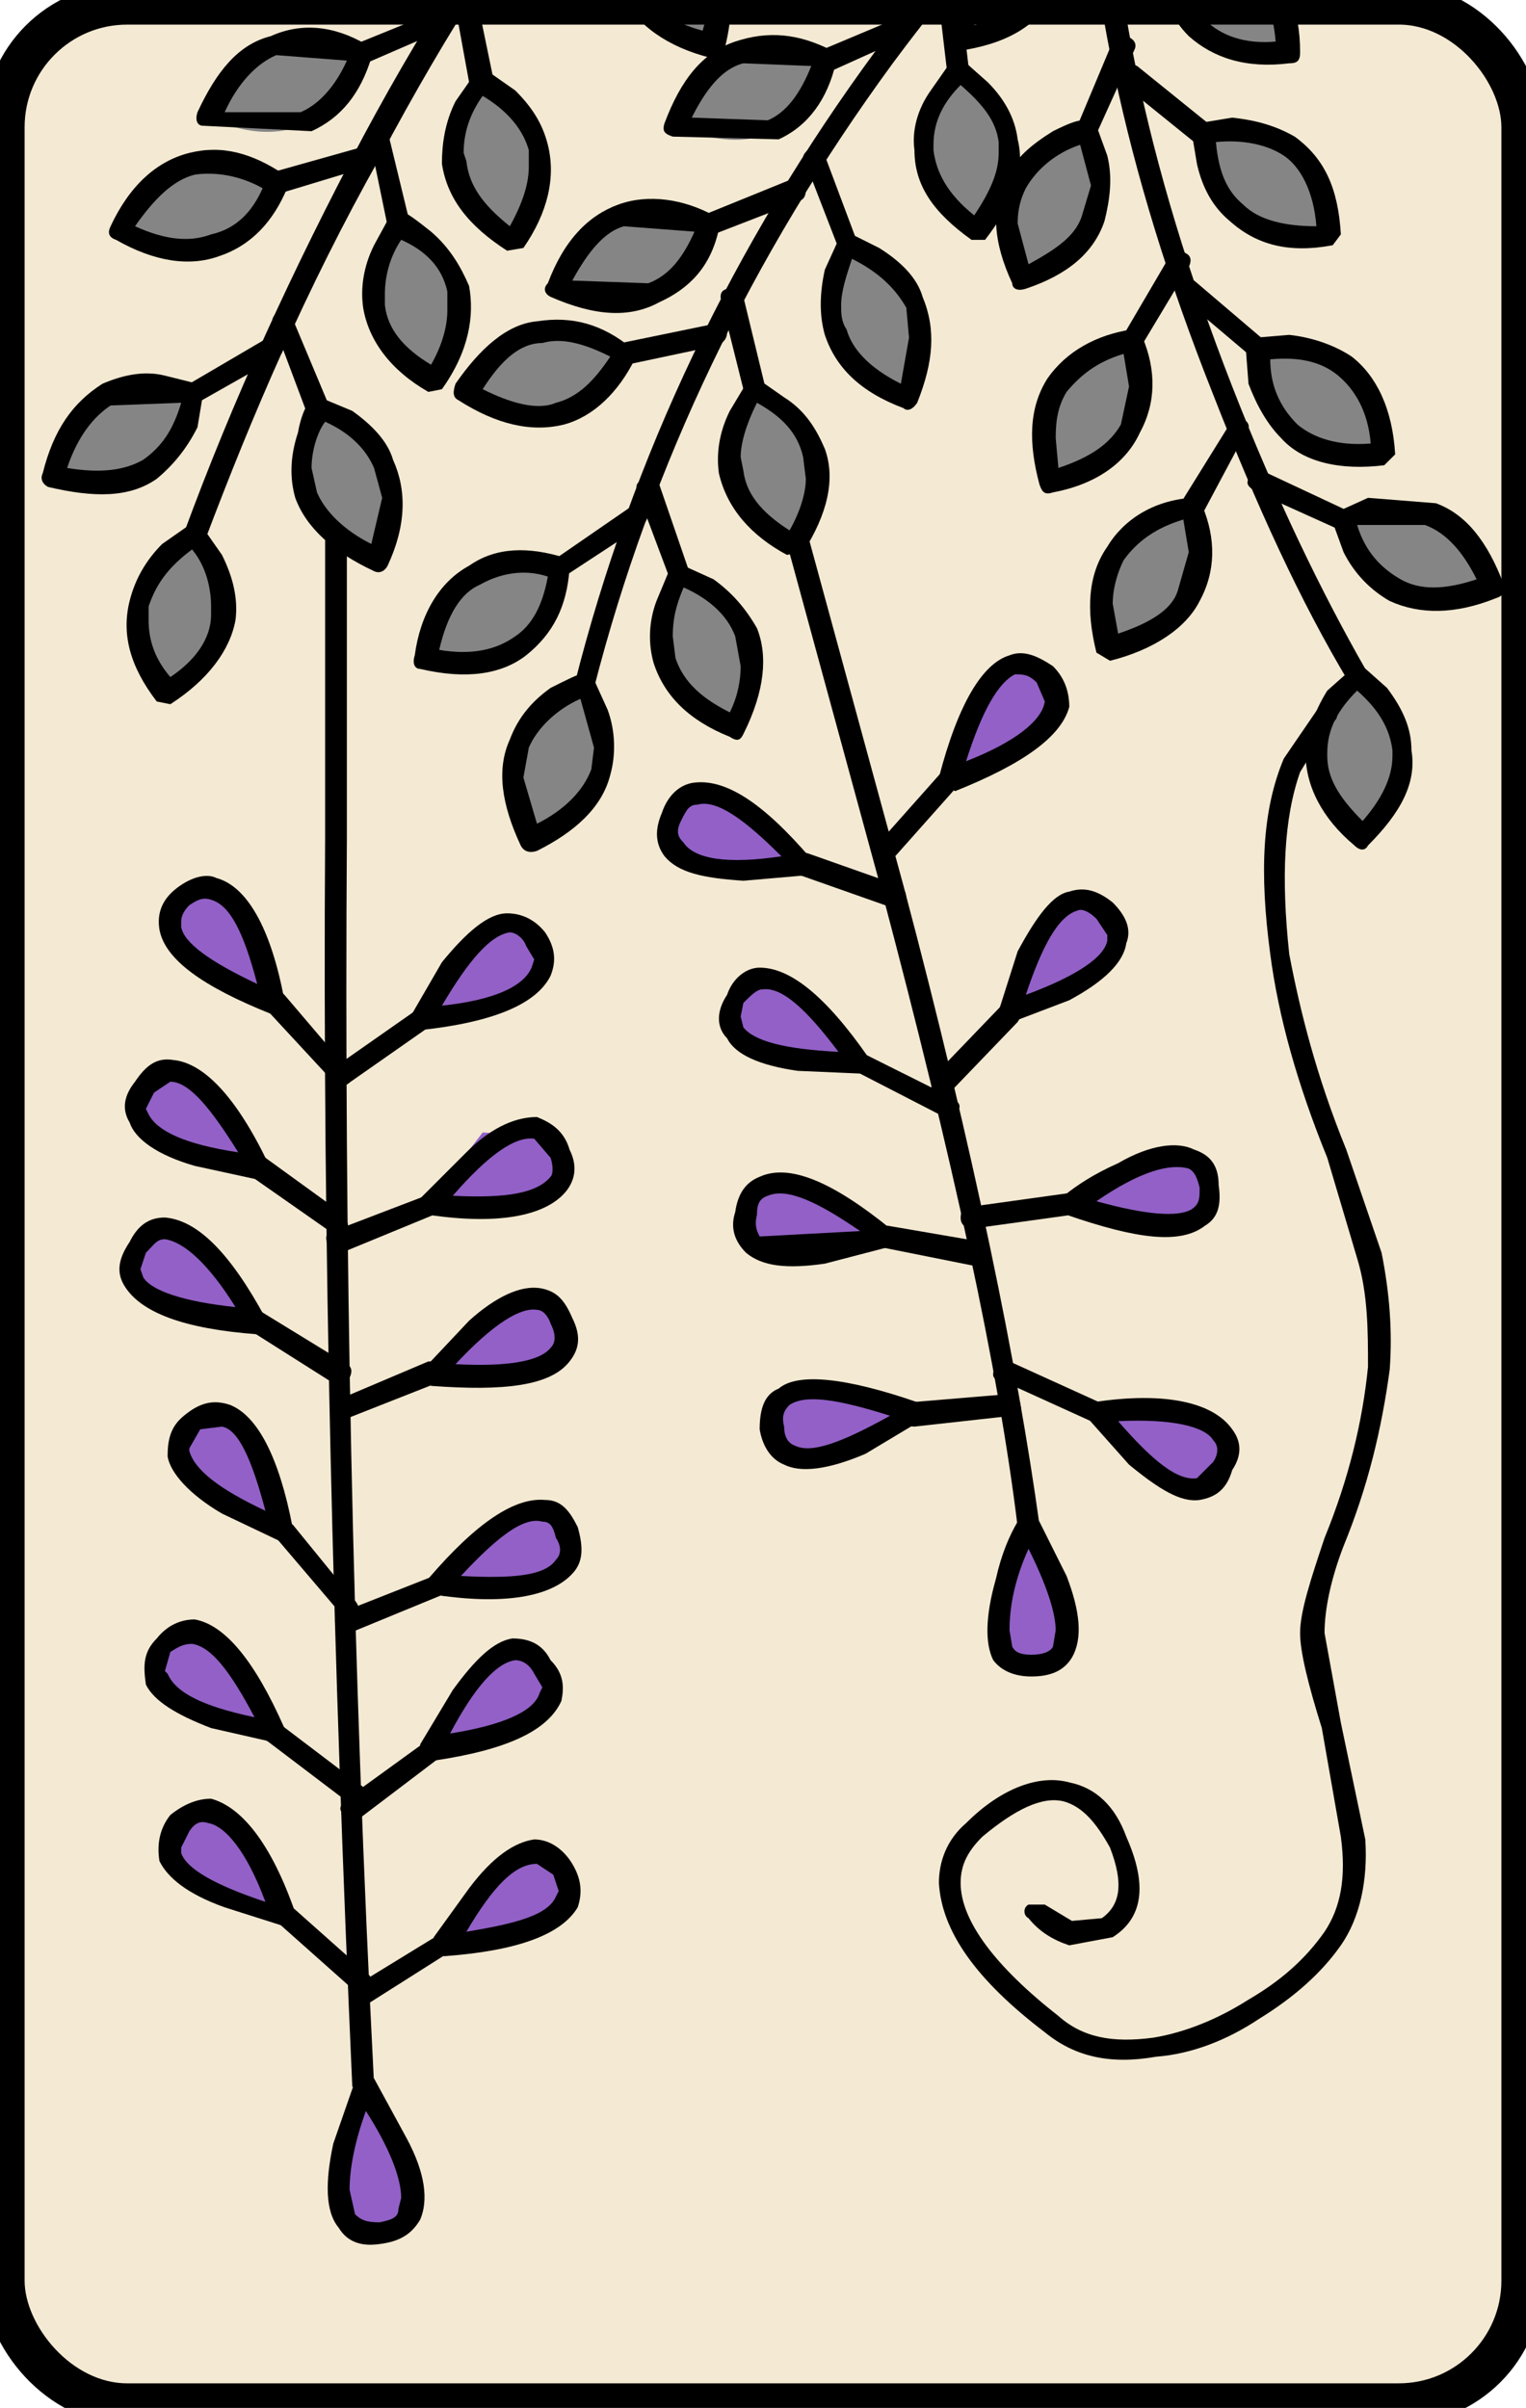 <?xml version="1.0" encoding="UTF-8" standalone="no"?>
<!-- Generator: Adobe Illustrator 13.0.0, SVG Export Plug-In . SVG Version: 6.00 Build 14948)  -->

<svg
   xmlns:dc="http://purl.org/dc/elements/1.1/"
   xmlns:cc="http://creativecommons.org/ns#"
   xmlns:rdf="http://www.w3.org/1999/02/22-rdf-syntax-ns#"
   xmlns:svg="http://www.w3.org/2000/svg"
   xmlns="http://www.w3.org/2000/svg"
   xmlns:sodipodi="http://sodipodi.sourceforge.net/DTD/sodipodi-0.dtd"
   xmlns:inkscape="http://www.inkscape.org/namespaces/inkscape"
   version="1.1"
   id="圖層_1"
   x="0px"
   y="0px"
   width="372px"
   height="587px"
   viewBox="0 0 372 587"
   enable-background="new 0 0 372 587"
   xml:space="preserve"
   sodipodi:docname="Hanafuda_4-2.svg"
   inkscape:version="0.92.2 5c3e80d, 2017-08-06"><defs
     id="defs61288"><clipPath
       clipPathUnits="userSpaceOnUse"
       id="clipPath86073"><rect
         ry="30"
         rx="30"
         y="1"
         x="1"
         height="585"
         width="370"
         id="rect86075"
         style="color:#000000;clip-rule:nonzero;display:inline;overflow:visible;visibility:visible;opacity:1;isolation:auto;mix-blend-mode:normal;color-interpolation:sRGB;color-interpolation-filters:linearRGB;solid-color:#000000;solid-opacity:1;vector-effect:none;fill:#f4e9d2;fill-opacity:1;fill-rule:nonzero;stroke:none;stroke-width:1.5;stroke-linecap:butt;stroke-linejoin:miter;stroke-miterlimit:4;stroke-dasharray:none;stroke-dashoffset:0;stroke-opacity:1;color-rendering:auto;image-rendering:auto;shape-rendering:auto;text-rendering:auto;enable-background:accumulate" /></clipPath></defs><sodipodi:namedview
     pagecolor="#ffffff"
     bordercolor="#666666"
     borderopacity="1"
     objecttolerance="10"
     gridtolerance="10"
     guidetolerance="10"
     inkscape:pageopacity="0"
     inkscape:pageshadow="2"
     inkscape:window-width="1280"
     inkscape:window-height="751"
     id="namedview61286"
     showgrid="false"
     inkscape:zoom="0.80408859"
     inkscape:cx="-45.31779"
     inkscape:cy="405.42796"
     inkscape:window-x="0"
     inkscape:window-y="1"
     inkscape:window-maximized="1"
     inkscape:current-layer="圖層_1" /><g
     id="g62338"><rect
       ry="30"
       rx="30"
       y="1"
       x="1"
       height="585"
       width="370"
       id="rect12023-5"
       style="color:#000000;clip-rule:nonzero;display:inline;overflow:visible;visibility:visible;opacity:1;isolation:auto;mix-blend-mode:normal;color-interpolation:sRGB;color-interpolation-filters:linearRGB;solid-color:#000000;solid-opacity:1;vector-effect:none;fill:#f4e9d2;fill-opacity:1;fill-rule:nonzero;stroke:none;stroke-width:1.5;stroke-linecap:butt;stroke-linejoin:miter;stroke-miterlimit:4;stroke-dasharray:none;stroke-dashoffset:0;stroke-opacity:1;color-rendering:auto;image-rendering:auto;shape-rendering:auto;text-rendering:auto;enable-background:accumulate" /><g
       clip-path="url(#clipPath86073)"
       id="g61282"><g
         id="g60362"><g
           id="g60360"><path
             id="path60358"
             d="M82.568,110.103c-1.985,0-3.311,1.326-3.311,3.311v90.702c-0.659,99.305,1.992,200.598,6.621,304.541l3.31,2.649     l1.991-1.332v-1.978c-5.301-103.283-7.286-204.576-6.62-303.881v-90.702C84.559,111.428,83.893,110.103,82.568,110.103z" /></g></g><g
         id="g60368"><g
           id="g60366"><path
             id="path60364"
             d="M97.8,525.206l-8.612-17.21l-5.954,18.529c-1.985,12.581,1.325,18.543,9.264,17.883     C101.11,543.075,102.429,537.121,97.8,525.206z"
             fill="#9260C7" /></g></g><g
         id="g60374"><g
           id="g60372"><path
             id="path60370"
             d="M91.179,506.664l-1.991-1.319l-2.644,1.984l-5.295,15.227c-1.992,9.271-1.992,16.552,1.319,20.521     c1.991,3.311,5.302,4.643,9.93,3.977c5.302-0.666,7.946-2.644,9.931-5.954c1.991-4.642,1.325-11.262-3.31-19.861L91.179,506.664z      M86.544,539.767l-1.326-5.955c0-5.296,1.326-11.916,3.97-19.194c5.961,9.265,8.612,16.551,8.612,21.18l-0.666,2.651     c0,1.983-1.325,2.649-4.636,3.311C89.188,541.758,87.87,541.098,86.544,539.767z" /></g></g><g
         id="g60380"><g
           id="g60378"><path
             id="path60376"
             d="M52.117,460.986l17.21,5.954l-7.939-16.552c-6.621-9.265-12.582-11.908-17.217-5.954     C38.216,451.056,41.526,456.352,52.117,460.986z"
             fill="#9260C7" /></g></g><g
         id="g60386"><g
           id="g60384"><path
             id="path60382"
             d="M38.875,453.7c1.984,3.976,6.621,7.952,15.892,11.263l14.56,4.63l1.991-0.66l0.659-2.649     c-5.961-17.211-13.241-25.822-20.521-27.802c-3.311,0-6.621,1.318-9.931,3.97C38.875,445.76,38.216,449.729,38.875,453.7z      M46.155,446.42c1.326-1.984,2.651-2.649,4.636-1.984c3.976,0.667,9.271,6.62,13.906,19.196     c-11.922-3.97-19.202-7.939-20.527-11.91v-1.332L46.155,446.42z" /></g></g><g
         id="g60392"><g
           id="g60390"><path
             id="path60388"
             d="M71.318,464.963h-3.311l-0.666,2.646l0.666,1.324l17.871,15.893l3.976-0.667c1.325-0.665,0.659-2.645-0.667-3.31     L71.318,464.963z" /></g></g><g
         id="g60398"><g
           id="g60396"><path
             id="path60394"
             d="M118.98,458.342l-11.25,15.886l19.195-3.31c10.597-3.311,14.566-8.604,10.597-15.227     C132.887,448.411,126.926,449.729,118.98,458.342z"
             fill="#9260C7" /></g></g><g
         id="g60404"><g
           id="g60402"><path
             id="path60400"
             d="M140.833,464.963c1.319-3.977,0.659-7.287-1.325-10.597c-1.985-3.312-5.295-5.955-9.271-5.955     c-4.636,0.66-9.93,3.971-15.885,11.909l-8.612,11.922v2.65c1.326,1.318,1.991,1.979,2.651,1.979     C126.267,475.552,136.857,471.584,140.833,464.963z M136.197,460.986l-0.666,1.325c-1.984,4.629-9.931,6.62-21.846,8.605     c6.621-11.256,11.916-16.552,17.217-16.552l3.97,2.644L136.197,460.986z" /></g></g><g
         id="g60410"><g
           id="g60408"><path
             id="path60406"
             d="M110.375,472.242c-1.325-1.324-1.985-1.324-3.31-0.658l-20.521,12.573c-1.985,0.667-1.985,2.646-0.666,3.311     c0,1.986,1.991,2.646,3.31,1.326l19.862-12.582C111.041,474.894,111.041,474.228,110.375,472.242z" /></g></g><g
         id="g60416"><g
           id="g60414"><path
             id="path60412"
             d="M49.466,417.954l17.876,4.635l-9.265-16.551c-7.286-9.272-13.241-11.256-18.542-4.636     C34.906,408.023,38.216,412.658,49.466,417.954z"
             fill="#9260C7" /></g></g><g
         id="g60422"><g
           id="g60420"><path
             id="path60418"
             d="M47.481,394.782c-3.311,0-6.621,1.325-9.265,4.635c-3.311,3.312-3.311,6.621-2.651,11.251     c1.985,3.977,7.28,7.286,15.892,10.596l14.56,3.312c1.325,0.665,1.991,0,3.311-0.666v-2.646     C62.047,404.713,54.767,396.107,47.481,394.782z M41.526,402.729c1.985-1.326,3.311-1.992,5.295-1.992     c4.636,0.666,9.265,6.621,15.226,17.885c-12.582-2.65-19.202-5.962-21.188-10.598l-0.659-0.666L41.526,402.729z" /></g></g><g
         id="g60428"><g
           id="g60426"><path
             id="path60424"
             d="M68.667,420.598c-1.326-1.318-2.651-1.318-3.97,0.666c-0.666,0.667-0.666,2.646,0.659,3.312l19.202,14.565l3.311-0.659     c1.318-1.331,1.318-2.65,0-3.312L68.667,420.598z" /></g></g><g
         id="g60434"><g
           id="g60432"><path
             id="path60430"
             d="M114.352,410.668c-3.311,4.643-6.621,9.93-9.271,15.891l17.876-4.628     c11.256-3.977,14.566-9.932,9.265-15.893C127.592,399.417,121.631,401.402,114.352,410.668z"
             fill="#9260C7" /></g></g><g
         id="g60440"><g
           id="g60438"><path
             id="path60436"
             d="M134.212,404.713c-1.991-3.977-5.301-5.296-9.271-5.296c-4.635,0.66-9.271,5.296-14.566,12.582l-7.946,13.24     c0,0.66,0,1.979,0.666,2.646c0.66,0.665,1.326,1.325,2.645,1.325c17.877-2.651,27.808-7.279,31.118-14.565     C137.523,411.333,137.523,408.023,134.212,404.713z M132.221,411.333l-0.659,1.325c-1.326,4.629-9.271,7.939-21.847,9.931     c5.955-11.256,11.256-17.211,15.885-17.876c1.325,0,3.311,0.665,4.636,3.311L132.221,411.333z" /></g></g><g
         id="g60446"><g
           id="g60444"><path
             id="path60442"
             d="M107.065,424.574h-3.311L84.559,438.48c-1.991,1.979-1.991,2.645-0.666,3.97l3.977,0.66l19.195-14.562     C107.73,427.885,107.73,426.559,107.065,424.574z" /></g></g><g
         id="g60452"><g
           id="g60450"><path
             id="path60448"
             d="M52.776,364.99c4.635,3.31,9.93,5.953,16.551,7.945l-5.295-17.877     c-5.295-10.598-10.59-13.24-16.551-8.605C40.86,351.75,42.845,357.704,52.776,364.99z"
             fill="#9260C7" /></g></g><g
         id="g60458"><g
           id="g60456"><path
             id="path60454"
             d="M70.652,374.921l0.666-2.646c-3.311-17.217-8.612-27.147-15.232-29.791c-3.969-1.332-7.28-0.666-11.25,2.644     c-3.311,2.646-3.977,5.955-3.977,9.933c0.666,3.977,5.295,9.265,13.241,13.906l13.907,6.619L70.652,374.921z M48.806,348.438     l5.295-0.664c3.976,0.664,7.287,7.951,10.597,20.525c-11.256-5.294-17.217-9.931-18.542-14.566v-0.658L48.806,348.438z" /></g></g><g
         id="g60464"><g
           id="g60462"><path
             id="path60460"
             d="M71.318,371.609h-3.977c-1.325,0-1.325,1.326,0,3.312l15.226,17.877l3.311,0.659c1.991-0.659,1.991-1.984,0-3.971     L71.318,371.609z" /></g></g><g
         id="g60470"><g
           id="g60468"><path
             id="path60466"
             d="M120.306,373.596c-4.636,3.971-9.265,7.946-13.241,12.581l18.536,0.659     c11.256-1.318,15.892-5.294,12.582-13.24C135.531,366.316,128.911,366.316,120.306,373.596z"
             fill="#9260C7" /></g></g><g
         id="g60476"><g
           id="g60474"><path
             id="path60472"
             d="M140.167,382.866c1.985-2.65,1.985-5.962,0.666-10.591c-1.991-3.977-3.976-6.619-7.946-6.619     c-7.287-0.666-16.551,5.287-28.467,19.195c0,0.666-0.666,1.324,0,2.645l1.985,1.332     C124.282,391.473,135.531,388.828,140.167,382.866z M135.531,374.921c1.326,1.983,1.326,3.976,0,5.295     c-2.644,3.97-10.59,4.636-23.171,3.97c8.611-9.265,15.232-14.56,19.861-13.242C134.212,370.943,134.872,372.275,135.531,374.921z     " /></g></g><g
         id="g60482"><g
           id="g60480"><path
             id="path60478"
             d="M109.05,385.518c-0.66-1.332-1.319-1.99-3.311-1.332l-21.846,8.612c-1.985,0.659-2.644,1.984-1.985,3.312     c0.66,1.982,1.985,1.982,3.31,1.982l22.512-9.264C109.05,388.161,110.375,387.496,109.05,385.518z" /></g></g><g
         id="g60488"><g
           id="g60486"><path
             id="path60484"
             d="M44.836,280.25l17.87,4.63l-9.93-15.886c-7.28-9.265-13.241-10.597-17.87-4.635     C30.27,270.978,33.58,276.28,44.836,280.25z"
             fill="#9260C7" /></g></g><g
         id="g60494"><g
           id="g60492"><path
             id="path60490"
             d="M65.357,283.56c-7.946-16.551-15.891-24.497-23.171-25.163c-3.969-0.66-6.62,1.332-9.271,5.301     c-2.645,3.31-3.311,6.621-1.319,9.931c1.319,3.971,6.621,7.939,15.886,10.59l15.225,3.311l1.992-1.32L65.357,283.56z      M35.565,270.319l1.985-3.97l3.976-2.651c4.629,0,9.931,6.621,16.551,17.21c-13.241-1.984-19.861-5.294-21.852-9.271     L35.565,270.319z" /></g></g><g
         id="g60500"><g
           id="g60498"><path
             id="path60496"
             d="M64.698,282.234c-1.992-0.666-3.31,0-3.976,1.326c-1.325,1.32-1.325,1.985,0.666,3.311l19.861,13.898l3.31-0.658     c0.659-1.324,0-2.65-0.666-3.969L64.698,282.234z" /></g></g><g
         id="g60506"><g
           id="g60504"><path
             id="path60502"
             d="M117.661,276.083c-3.976,5.142-8.611,11.147-13.241,17.15h19.196     c11.256-1.717,15.892-6.867,13.241-16.296L117.661,276.083z"
             fill="#9260C7" /></g></g><g
         id="g60512"><g
           id="g60510"><path
             id="path60508"
             d="M130.902,272.304c-4.635,0-10.596,1.985-17.217,8.605l-11.256,11.256v2.646l1.991,1.332     c17.87,2.645,29.126,0,33.762-5.961c1.984-2.651,2.65-5.961,0.659-9.931C137.523,275.614,134.212,273.629,130.902,272.304z      M134.212,282.234c0.66,1.985,0.66,3.976,0,4.636c-3.31,3.969-10.596,5.294-23.837,4.629c8.605-9.931,15.226-14.56,19.861-13.899     L134.212,282.234z" /></g></g><g
         id="g60518"><g
           id="g60516"><path
             id="path60514"
             d="M107.065,292.165c-1.326-1.325-1.985-1.984-3.311-0.666l-22.505,8.61c-1.992,0-1.992,1.986-1.326,3.311     c0.66,1.986,1.326,1.986,3.311,1.986l22.505-9.266C107.73,295.475,107.73,294.15,107.065,292.165z" /></g></g><g
         id="g60524"><g
           id="g60522"><path
             id="path60520"
             d="M50.792,235.891c4.635,3.311,9.93,6.62,16.55,8.605l-5.954-17.21c-5.302-11.256-10.596-13.9-16.551-8.612     C38.216,223.976,40.86,229.937,50.792,235.891z"
             fill="#9260C7" /></g></g><g
         id="g60530"><g
           id="g60528"><path
             id="path60526"
             d="M52.776,214.045c-2.645-1.326-6.621,0-9.931,2.65c-3.311,2.644-4.629,5.955-3.97,9.931     c1.325,7.28,10.59,13.901,27.141,20.521l3.311-0.66v-2.65C66.017,225.96,60.063,216.03,52.776,214.045z M62.706,239.868     c-11.249-5.302-17.87-9.931-18.536-13.907v-1.325c0-1.319,0.666-2.651,1.985-3.97c1.991-1.326,3.311-1.991,5.302-1.326     C56.086,220.666,59.396,227.286,62.706,239.868z" /></g></g><g
         id="g60536"><g
           id="g60534"><path
             id="path60532"
             d="M69.327,242.511c-1.319-1.325-2.645-1.325-3.97,0c-1.325,1.326-1.325,2.646-0.659,3.312l16.551,17.876l3.31,0.66     c1.319-0.66,1.319-1.985,0-3.97L69.327,242.511z" /></g></g><g
         id="g60542"><g
           id="g60540"><path
             id="path60538"
             d="M130.902,229.271c-5.302-6.621-10.596-5.295-18.542,3.31l-9.931,16.551l18.542-4.636     C132.221,240.527,135.531,235.225,130.902,229.271z"
             fill="#9260C7" /></g></g><g
         id="g60548"><g
           id="g60546"><path
             id="path60544"
             d="M132.887,227.286c-2.651-3.311-5.961-4.636-9.271-4.636c-4.636,0-9.931,4.636-15.886,11.916l-7.287,12.582v3.31     l1.985,0.66c18.542-1.985,28.473-6.621,31.783-13.241C135.531,234.566,135.531,231.255,132.887,227.286z M130.236,233.906     l-0.66,1.985c-1.984,4.636-9.271,7.946-21.846,9.265c6.621-11.25,11.916-17.211,16.552-17.87c1.318,0,3.31,1.319,3.969,3.31     L130.236,233.906z" /></g></g><g
         id="g60554"><g
           id="g60552"><path
             id="path60550"
             d="M104.42,247.147l-3.31-0.66l-19.861,13.901c-1.326,0.66-1.326,1.985,0,3.31l3.31,0.66l19.861-13.901     C105.739,250.458,105.739,249.132,104.42,247.147z" /></g></g><g
         id="g60560"><g
           id="g60558"><path
             id="path60556"
             d="M44.17,319.313l18.536,2.646l-11.249-15.226c-7.946-7.945-13.907-9.271-18.542-1.991     C28.944,311.359,32.915,316.003,44.17,319.313z"
             fill="#9260C7" /></g></g><g
         id="g60566"><g
           id="g60564"><path
             id="path60562"
             d="M31.595,302.762c-2.651,3.971-3.31,7.28-1.325,10.592c3.97,6.619,14.566,10.588,32.436,11.914     c1.326,0,1.992-0.666,1.992-1.984c1.319-0.659,1.319-1.325,0-1.991c-8.612-15.885-16.551-23.831-24.497-24.491     C36.225,296.8,33.58,298.786,31.595,302.762z M34.906,311.359l-0.666-1.979l1.325-3.977c1.985-1.985,2.651-3.311,4.635-3.311     c4.636,0.666,10.591,5.954,17.21,16.551C44.836,317.322,36.891,314.671,34.906,311.359z" /></g></g><g
         id="g60572"><g
           id="g60570"><path
             id="path60568"
             d="M64.032,319.973c-1.326-1.326-2.644-0.66-3.31,1.318c-1.325,0.666-1.325,1.991,0.666,3.311l19.861,12.582     c1.985,1.324,3.31,0.659,3.969-1.318c0.66-1.332,0.66-2.65-0.659-3.311L64.032,319.973z" /></g></g><g
         id="g60578"><g
           id="g60576"><path
             id="path60574"
             d="M137.523,321.957c-3.311-7.286-9.931-7.286-18.543,0c-4.628,3.311-9.265,7.945-13.241,13.24h18.543     C135.531,333.872,140.167,329.243,137.523,321.957z"
             fill="#9260C7" /></g></g><g
         id="g60584"><g
           id="g60582"><path
             id="path60580"
             d="M131.562,314.012c-4.636-0.658-10.591,1.991-17.21,7.945l-10.597,11.257l-1.325,2.649l2.651,1.979     c17.876,1.331,29.132,0,33.762-5.954c2.65-3.311,2.65-6.621,0.666-10.598C137.523,316.662,135.531,314.671,131.562,314.012z      M130.902,319.313c1.319,0,2.645,1.32,3.31,3.312c1.319,2.646,1.319,4.629,0,5.955c-2.65,3.312-10.596,4.636-23.171,3.976     C120.306,322.623,126.926,318.646,130.902,319.313z" /></g></g><g
         id="g60590"><g
           id="g60588"><path
             id="path60586"
             d="M107.73,333.872c0-1.983-1.991-1.983-3.31-1.983l-21.853,9.264c-1.985,0.666-1.985,1.992-1.985,3.977     c0.666,1.325,1.985,1.985,3.976,0.667l21.846-8.612C107.73,336.523,109.05,335.197,107.73,333.872z" /></g></g><g
         id="g60596"><g
           id="g60594"><path
             id="path60592"
             d="M196.439,128.638c-0.658-1.984-1.983-1.984-3.31-1.984c-1.985,0.666-2.646,1.984-1.985,3.31l23.832,87.391     c17.217,64.879,28.474,116.517,33.103,154.92l2.649,2.646c2.651-0.667,3.312-1.985,2.651-3.312     c-5.302-38.396-15.892-90.701-33.103-155.581L196.439,128.638z" /></g></g><g
         id="g60602"><g
           id="g60600"><path
             id="path60598"
             d="M205.713,353.074c5.294-1.324,11.256-4.637,16.551-7.946c-5.961-3.31-11.916-5.294-17.877-5.954     c-11.256-2.65-16.552,0.66-16.552,8.6C188.495,355.727,194.456,357.704,205.713,353.074z"
             fill="#9260C7" /></g></g><g
         id="g60608"><g
           id="g60606"><path
             id="path60604"
             d="M224.907,344.462l-1.318-2.644c-17.218-5.955-29.133-7.286-33.769-3.312c-3.311,1.326-4.635,4.638-4.635,9.931     c0.666,3.977,2.65,7.287,5.959,8.605c3.971,1.992,10.59,1.325,19.861-2.65l13.241-7.939L224.907,344.462z M191.146,347.773     c-0.66-2.646,0-3.971,1.326-5.289c3.969-2.65,11.914-1.332,24.496,2.644c-11.923,6.622-19.201,9.267-23.172,7.286     C191.807,351.75,191.146,349.764,191.146,347.773z" /></g></g><g
         id="g60614"><g
           id="g60612"><path
             id="path60610"
             d="M248.745,342.484c0-1.332-1.326-2.65-2.649-2.65l-23.832,1.984c-1.326,0-2.65,1.326-2.65,3.31     c0.666,1.325,1.324,2.646,3.311,2.646l23.838-2.646C248.079,345.128,249.404,344.462,248.745,342.484z" /></g></g><g
         id="g60620"><g
           id="g60618"><path
             id="path60616"
             d="M197.105,305.406l17.871-3.977l-15.227-9.932c-10.59-5.289-16.551-3.969-17.876,3.977     C180.556,303.42,185.185,306.73,197.105,305.406z"
             fill="#9260C7" /></g></g><g
         id="g60626"><g
           id="g60624"><path
             id="path60622"
             d="M181.875,305.406c3.976,3.311,9.932,3.976,19.202,2.644l15.226-3.97l1.325-1.984c0.658-0.666,0-1.984-0.659-2.645     c-13.906-11.263-24.496-15.892-31.784-12.581c-3.31,1.318-5.295,3.969-5.955,8.604     C177.905,299.451,179.23,302.762,181.875,305.406z M184.525,296.143c0-2.652,0.66-3.978,2.65-4.644     c4.63-1.979,11.915,1.333,22.507,8.61l-24.498,1.32C184.525,300.109,183.866,298.786,184.525,296.143z" /></g></g><g
         id="g60632"><g
           id="g60630"><path
             id="path60628"
             d="M216.303,298.786c-1.984,0-3.312,0.665-3.312,2.644c0,1.332,0.666,1.99,1.985,2.65l23.172,4.637     c1.99,0,3.311-0.667,3.311-2.645c0-1.332-0.659-2.652-1.984-3.311L216.303,298.786z" /></g></g><g
         id="g60638"><g
           id="g60636"><path
             id="path60634"
             d="M297.732,360.716c3.311-8.78-0.66-14.362-12.575-15.97h-18.535l13.239,15.97H297.732z"
             fill="#9260C7" /></g></g><g
         id="g60644"><g
           id="g60642"><path
             id="path60640"
             d="M263.971,342.484l0.66,2.644l10.598,11.916c7.278,5.962,12.574,9.272,17.209,8.612c3.977-0.666,6.62-2.65,7.945-7.287     c2.65-3.977,1.986-7.286,0-9.932c-4.636-6.619-16.55-9.265-33.761-6.619C265.955,341.818,264.631,341.818,263.971,342.484z      M295.747,356.385l-3.97,3.971c-4.635,0.658-10.596-3.971-19.201-13.901c13.24-0.658,21.188,1.319,23.171,4.63     C297.072,352.414,297.072,354.395,295.747,356.385z" /></g></g><g
         id="g60650"><g
           id="g60648"><path
             id="path60646"
             d="M246.096,331.889c-1.986-0.666-3.312,0-3.312,1.325c-1.325,1.983-0.659,3.31,1.323,3.31l21.848,9.931     c1.326,1.319,1.984,0,3.311-1.325c1.325-1.982,0.666-2.645-1.324-3.311L246.096,331.889z" /></g></g><g
         id="g60656"><g
           id="g60654"><path
             id="path60652"
             d="M294.422,288.855c-0.658-7.947-6.62-9.265-17.211-4.636l-16.55,9.271l18.536,5.296     C290.453,300.109,295.747,296.8,294.422,288.855z"
             fill="#9260C7" /></g></g><g
         id="g60662"><g
           id="g60660"><path
             id="path60658"
             d="M291.113,280.25c-3.971-1.992-10.592-1.325-18.537,3.31c-5.954,2.65-9.932,5.296-13.241,7.939     c-1.325,0.666-1.325,1.333-1.325,1.991l1.991,2.652c17.21,5.953,27.801,7.277,33.763,2.645c3.31-1.986,3.969-5.296,3.31-9.931     C297.072,284.219,295.089,281.568,291.113,280.25z M292.438,289.521c0,2.644,0,3.969-1.983,5.29     c-3.312,1.989-11.257,1.332-23.172-1.979c10.59-7.287,17.876-9.272,22.512-7.952C291.113,285.544,291.777,286.87,292.438,289.521     z" /></g></g><g
         id="g60668"><g
           id="g60666"><path
             id="path60664"
             d="M263.313,292.832c0-1.333-0.668-1.992-2.65-1.992l-23.832,3.311c-1.99,0-2.65,1.324-2.65,2.649     c0,1.986,1.325,2.651,3.312,2.651l23.831-3.311C263.313,296.143,263.971,295.475,263.313,292.832z" /></g></g><g
         id="g60674"><g
           id="g60672"><path
             id="path60670"
             d="M246.096,247.147l17.217-7.946c9.93-5.955,11.916-11.916,6.619-17.217     c-5.961-5.289-11.922-2.645-17.217,7.287C250.07,234.566,247.419,240.527,246.096,247.147z"
             fill="#9260C7" /></g></g><g
         id="g60680"><g
           id="g60678"><path
             id="path60676"
             d="M274.561,229.937c1.326-3.31,0-6.62-3.311-9.931c-3.311-2.651-6.619-3.976-10.589-2.651     c-3.972,0.66-7.946,5.961-12.582,14.56l-4.629,14.572l0.657,2.645h2.651l13.901-5.295     C269.266,239.202,273.9,234.566,274.561,229.937z M269.932,227.945v1.326c-0.666,3.976-7.287,8.605-19.861,13.24     c3.971-11.915,7.939-19.195,12.574-20.527c1.326-0.659,3.312,0.666,4.638,1.991L269.932,227.945z" /></g></g><g
         id="g60686"><g
           id="g60684"><path
             id="path60682"
             d="M248.079,249.132c1.325-1.985,1.325-3.311-0.66-3.976c-0.659-1.319-1.983-1.319-3.312,0l-16.549,17.217     c-0.66,1.325-0.66,3.31,0,3.976c1.324,1.319,2.649,1.319,3.969,0L248.079,249.132z" /></g></g><g
         id="g60692"><g
           id="g60690"><path
             id="path60688"
             d="M197.768,244.496c-9.271-7.28-14.566-7.939-18.538-0.659c-3.976,6.621,0.66,11.916,11.917,13.9     l18.535,1.326C206.371,253.767,201.734,249.132,197.768,244.496z"
             fill="#9260C7" /></g></g><g
         id="g60698"><g
           id="g60696"><path
             id="path60694"
             d="M185.185,235.891c-3.31,0-6.621,2.644-7.939,6.62c-2.65,3.976-2.65,7.946,0,10.597c1.984,3.97,7.939,6.62,17.21,7.939     l15.226,0.66c1.325,0,1.985-0.66,1.985-1.319v-2.651C201.077,242.511,192.473,235.891,185.185,235.891z M180.556,247.807     l0.659-3.311c1.985-1.985,3.311-3.31,4.636-3.31c4.635-0.659,10.59,4.636,18.536,15.232c-13.24-0.666-20.521-2.651-23.172-5.96     L180.556,247.807z" /></g></g><g
         id="g60704"><g
           id="g60702"><path
             id="path60700"
             d="M211.007,257.078c-1.325-1.326-2.649-0.66-3.312,0.659c-0.658,1.326-0.658,2.651,0.66,3.311l21.854,11.256     c1.318,1.325,2.645,0.666,3.311-1.326c0.66-1.319,0.66-1.984-1.324-3.31L211.007,257.078z" /></g></g><g
         id="g60710"><g
           id="g60708"><path
             id="path60706"
             d="M195.781,210.735l-13.906-12.582c-9.265-7.28-15.226-6.621-17.871,1.325     c-2.65,7.287,1.319,11.256,13.241,11.916L195.781,210.735z"
             fill="#9260C7" /></g></g><g
         id="g60716"><g
           id="g60714"><path
             id="path60712"
             d="M168.634,190.874c-3.311,0.659-5.955,3.31-7.28,7.28c-1.985,4.636-1.326,7.946,0.659,10.59     c3.311,3.977,9.271,5.302,19.202,5.961l15.227-1.318l1.984-1.991l-0.658-1.985C185.851,195.502,176.579,189.548,168.634,190.874z      M169.959,196.168c4.636-1.325,11.256,3.31,20.527,12.575c-13.241,1.992-21.188,0.666-23.837-3.31     c-1.326-1.318-1.985-2.644-0.66-5.289C167.315,197.494,167.974,196.168,169.959,196.168z" /></g></g><g
         id="g60722"><g
           id="g60720"><path
             id="path60718"
             d="M197.105,208.084c-1.99-0.66-3.31,0-3.31,1.991c-0.666,1.319,0,2.645,1.317,3.311l22.514,7.939     c1.325,0.659,2.65,0,3.309-1.319c0-1.991,0-2.651-1.324-3.976L197.105,208.084z" /></g></g><g
         id="g60728"><g
           id="g60726"><path
             id="path60724"
             d="M231.527,189.548c5.961-1.985,11.923-4.636,16.552-7.946c9.931-5.96,12.582-11.916,6.62-17.21     c-5.954-5.301-11.249-2.65-17.211,7.939C234.839,177.633,233.52,183.593,231.527,189.548z"
             fill="#9260C7" /></g></g><g
         id="g60734"><g
           id="g60732"><path
             id="path60730"
             d="M260.661,172.331c0-3.97-1.326-7.28-3.972-9.931c-3.976-2.644-7.285-3.97-10.596-2.644     c-6.621,1.985-12.574,11.915-17.211,29.792c0,1.325,0.66,1.984,1.325,1.984l2.644,1.325     C249.404,186.238,258.675,179.617,260.661,172.331z M247.419,164.392c1.985,0,3.312,0,5.296,1.984l1.984,4.636l0,0     c-0.659,4.629-7.28,9.93-19.195,14.56C239.475,172.997,243.45,166.376,247.419,164.392z" /></g></g><g
         id="g60740"><g
           id="g60738"><path
             id="path60736"
             d="M233.52,187.563l-3.976,0.659l-15.887,17.876c-1.325,0.666-1.325,1.985,0,3.31c1.319,1.326,2.646,1.326,3.971,0     l15.892-17.876C234.839,190.214,234.839,188.882,233.52,187.563z" /></g></g><g
         id="g60746"><g
           id="g60744"><path
             id="path60742"
             d="M258.01,388.828l-7.279-17.219l-6.621,17.219c-3.31,11.908,0,17.21,7.279,17.21     C260.001,405.378,261.984,400.077,258.01,388.828z"
             fill="#9260C7" /></g></g><g
         id="g60752"><g
           id="g60750"><path
             id="path60748"
             d="M260.001,384.186l-6.62-13.242c-0.666-1.316-1.324-1.977-2.65-1.977c-1.324,0-1.984,0.659-2.65,1.977     c-1.984,3.312-3.971,7.953-5.295,13.908c-2.645,9.265-2.645,15.885-0.659,19.861c1.983,2.645,5.294,3.977,9.265,3.977     c4.635,0,7.945-1.332,9.932-4.644C263.971,399.417,263.313,392.798,260.001,384.186z M251.389,403.389     c-2.644,0-3.97-0.66-4.629-1.986l-0.664-3.977c0-5.953,1.323-12.574,4.635-19.859c4.636,9.271,6.621,15.892,6.621,19.859     l-0.66,3.977C256.023,402.729,254.04,403.389,251.389,403.389z" /></g></g><g
         id="g60758"><g
           id="g60756"><path
             id="path60754"
             d="M267.281-54.743c-1.985,0-3.311,0.659-3.311,2.644c0,44.358,9.93,93.353,31.775,148.295     c10.598,27.147,21.187,50.319,33.104,70.18c0.665,1.326,1.324,1.326,3.311,0.667c1.325-0.667,1.325-2.651,0.666-3.976     c-10.598-18.536-21.854-41.708-32.443-68.849C279.197,39.922,269.266-9.065,269.932-52.099     C269.932-54.083,268.605-54.743,267.281-54.743z" /></g></g><g
         id="g60764"><g
           id="g60762"><path
             id="path60760"
             d="M299.723-12.375l-15.23-1.326l2.65,14.567c4.635,9.265,13.24,13.241,27.142,11.915     C313.625-0.46,308.988-9.065,299.723-12.375z"
             fill="#858585" /></g></g><g
         id="g60770"><g
           id="g60768"><path
             id="path60766"
             d="M292.438-16.352h-8.604c-0.66,0-1.326,0.666-1.326,2.65c-1.324,0.66-1.324,3.311,0,7.946     c1.326,5.955,3.311,10.597,7.286,14.566c5.954,5.295,13.9,7.939,24.49,6.621c1.992,0,2.649-0.66,2.649-2.651     c0-10.59-3.309-18.536-9.931-23.831C303.033-14.36,297.732-16.352,292.438-16.352z M287.143-11.05     c6.621-0.659,12.58,0.66,16.552,3.97c3.97,3.31,6.621,9.271,7.279,17.211c-7.279,0.666-13.241-1.319-17.21-5.289     C289.793,0.866,287.143-4.43,287.143-11.05z" /></g></g><g
         id="g60776"><g
           id="g60774"><path
             id="path60772"
             d="M265.955-30.911c-1.324,1.984-1.324,3.31,0.667,3.969l16.551,15.232c1.318,0.659,2.644,0.659,3.97,0     c0.659-1.332,0.659-2.651-0.658-3.976l-16.553-15.226C268.605-31.571,267.281-31.571,265.955-30.911z" /></g></g><g
         id="g60782"><g
           id="g60780"><path
             id="path60778"
             d="M324.214,57.139c-0.659-13.907-6.621-21.847-16.551-24.497l-14.56-0.66l3.969,14.56     C301.709,55.155,310.974,59.124,324.214,57.139z"
             fill="#858585" /></g></g><g
         id="g60788"><g
           id="g60786"><path
             id="path60784"
             d="M300.383,28.673l-7.945,1.318c-1.324,0-1.983,1.333-1.983,1.991l1.323,7.939c1.326,5.961,3.971,10.597,7.945,13.907     c6.622,5.954,14.562,7.945,25.158,5.954l1.984-2.644c-0.66-11.256-3.972-18.536-11.257-23.838     C310.974,30.657,306.345,29.332,300.383,28.673z M312.965,37.944c3.969,2.644,7.279,8.599,7.939,17.211     c-7.279,0-13.901-1.326-17.871-5.302c-3.977-3.31-5.961-7.939-6.62-15.219C303.033,33.967,308.988,35.292,312.965,37.944z" /></g></g><g
         id="g60794"><g
           id="g60792"><path
             id="path60790"
             d="M295.089,33.967c1.324-1.325,1.324-2.644-0.667-3.976l-17.211-13.9c-1.324-0.66-3.311-0.66-3.97,0.659     c-0.665,1.991-0.665,2.651,0.659,3.976l17.213,13.907C293.104,35.292,293.764,35.292,295.089,33.967z" /></g></g><g
         id="g60800"><g
           id="g60798"><path
             id="path60796"
             d="M336.796,111.428c0-13.901-5.961-22.512-15.892-25.823l-13.901-0.659l3.313,14.56     C314.283,108.777,323.555,112.747,336.796,111.428z"
             fill="#858585" /></g></g><g
         id="g60806"><g
           id="g60804"><path
             id="path60802"
             d="M303.693,84.946l0.658,8.605c1.992,5.295,4.637,9.931,7.946,13.241c5.294,5.954,14.566,7.946,25.156,6.621l2.651-2.645     c-0.659-11.262-4.637-19.202-10.592-23.837c-3.977-2.645-9.271-4.636-15.231-5.295l-7.938,0.659     C305.678,82.955,304.353,83.621,303.693,84.946z M334.146,108.118c-7.94,0.66-13.901-1.325-17.87-4.635     c-4.638-4.636-6.621-9.931-6.621-15.886c7.278-0.666,12.575,0.66,16.551,3.97C330.175,94.877,333.485,100.172,334.146,108.118z" /></g></g><g
         id="g60812"><g
           id="g60810"><path
             id="path60808"
             d="M291.113,68.395l-3.971,0.659c-0.66,1.326-0.66,2.651,0.658,3.311l17.218,14.566h3.97c1.326-1.326,1.326-1.985,0-3.31     L291.113,68.395z" /></g></g><g
         id="g60818"><g
           id="g60816"><path
             id="path60814"
             d="M363.277,143.205c-3.971-12.575-11.256-19.196-21.188-19.862l-14.565,3.311l6.62,13.241     C341.431,147.181,351.362,148.5,363.277,143.205z"
             fill="#858585" /></g></g><g
         id="g60824"><g
           id="g60822"><path
             id="path60820"
             d="M324.881,127.32l2.645,7.28c2.649,5.295,6.621,9.271,11.256,11.916c7.286,3.311,15.893,3.311,25.822-0.666     c1.984-0.66,1.984-1.319,1.984-3.31c-3.969-10.59-9.271-17.21-16.552-19.861l-16.551-1.319l-7.28,3.311     C324.881,125.329,324.214,126.654,324.881,127.32z M347.386,127.979c5.301,1.984,9.271,6.62,12.581,13.241     c-7.945,2.651-13.899,2.651-18.536,0c-4.635-2.651-8.604-6.621-10.596-13.241H347.386z" /></g></g><g
         id="g60830"><g
           id="g60828"><path
             id="path60826"
             d="M307.663,114.738c-0.66,0-1.985,0-3.312,1.985c-0.658,1.325,0,1.985,1.992,3.31l20.521,9.265     c1.326,0.666,2.649,0,3.31-1.318c0.66-1.326,0-2.651-1.324-3.31L307.663,114.738z" /></g></g><g
         id="g60836"><g
           id="g60834"><path
             id="path60832"
             d="M257.352-9.732l-1.985-14.56c-4.636,0.66-9.271,2.651-13.906,5.295     c-7.938,6.621-10.59,15.886-6.62,28.467C247.419,6.819,255.365,0.2,257.352-9.732z"
             fill="#858585" /></g></g><g
         id="g60842"><g
           id="g60840"><path
             id="path60838"
             d="M257.352-25.617l-2.651-1.325c-8.604,0.66-15.226,4.636-19.86,11.921c-4.63,6.621-5.295,15.22-1.986,25.816     c0,1.326,1.326,1.985,2.651,1.326C246.762,10.13,253.382,5.5,257.352-1.78C260.661-9.065,260.661-17.012,257.352-25.617z      M254.699-13.701c0,3.311-0.659,6.621-1.984,9.271c-2.645,5.295-7.945,8.605-15.226,10.59l-1.326-7.28     c0-4.636,0.666-7.946,3.312-11.256c2.65-3.976,7.285-7.287,13.906-8.605L254.699-13.701z" /></g></g><g
         id="g60848"><g
           id="g60846"><path
             id="path60844"
             d="M267.939-46.144c-0.658-0.659-1.984-0.659-3.31,0.667l-11.25,19.861c-1.325,1.325-0.666,2.645,0.659,3.311     c1.324,1.326,2.65,0.666,3.311-0.666l11.916-19.195C270.591-44.153,269.932-45.478,267.939-46.144z" /></g></g><g
         id="g60854"><g
           id="g60852"><path
             id="path60850"
             d="M248.745,68.395c12.575-4.635,19.194-12.582,19.194-22.512l-3.31-13.901     c-4.63,0.66-8.606,3.31-12.575,6.621C244.107,45.883,243.45,55.813,248.745,68.395z"
             fill="#858585" /></g></g><g
         id="g60860"><g
           id="g60858"><path
             id="path60856"
             d="M267.281,30.657c-0.659-1.326-1.326-1.984-3.311-1.326c-1.326,0-3.311,0.66-7.281,2.651     c-5.301,3.31-9.271,6.621-11.256,11.25c-3.976,7.286-3.31,15.892,1.325,25.822c0,1.326,1.319,1.991,3.312,1.326     c9.931-3.31,16.552-8.605,19.195-16.551c1.324-5.295,1.983-10.597,0.664-15.885L267.281,30.657z M248.079,54.495     c0-3.31,0.666-5.961,1.991-8.611c2.645-4.629,7.279-8.605,13.24-10.591l2.645,9.931l-1.984,6.62     c-1.326,5.295-5.961,8.605-13.24,12.582L248.079,54.495z" /></g></g><g
         id="g60866"><g
           id="g60864"><path
             id="path60862"
             d="M274.561,8.811c-1.318-1.326-2.644,0-3.311,1.319l-8.605,20.527c-1.324,1.325-0.658,2.644,1.326,3.31     c1.325,1.325,2.651,0.666,3.312-1.325l9.271-20.521C277.211,10.796,276.553,9.471,274.561,8.811z" /></g></g><g
         id="g60872"><g
           id="g60870"><path
             id="path60868"
             d="M277.871,98.188l-1.984-14.566c-5.296,0-9.265,1.984-13.242,5.295c-8.604,5.96-9.93,15.891-6.619,29.132     C269.266,114.738,276.553,108.118,277.871,98.188z"
             fill="#858585" /></g></g><g
         id="g60878"><g
           id="g60876"><path
             id="path60874"
             d="M277.871,105.467c3.977-7.28,3.977-15.226,0.666-23.172c-0.666-0.659-1.326-1.985-2.65-1.985     c-8.604,1.326-15.886,5.295-20.521,11.916c-4.636,7.28-4.636,15.892-1.984,25.822c0.659,1.985,1.318,2.651,3.31,1.985     C267.281,118.048,274.561,112.747,277.871,105.467z M275.229,94.217l-1.986,9.265c-2.65,4.635-7.286,7.946-15.23,10.596     l-0.66-7.286c0-4.635,0.66-7.946,2.65-11.256c3.311-3.969,7.28-7.28,13.9-9.271L275.229,94.217z" /></g></g><g
         id="g60884"><g
           id="g60882"><path
             id="path60880"
             d="M289.127,61.774c-1.984-1.325-3.311-1.325-3.97,0.66L273.9,81.636c-0.659,1.985-0.659,3.31,0.66,3.969     c1.991,1.326,2.649,0.66,3.311-0.659l11.922-19.861C290.453,63.76,290.453,62.435,289.127,61.774z" /></g></g><g
         id="g60890"><g
           id="g60888"><path
             id="path60886"
             d="M292.438,138.569l-1.983-14.56c-4.638,0.66-9.271,2.645-13.242,5.955     c-8.604,5.955-10.589,15.226-6.62,28.467C283.173,155.12,290.453,148.5,292.438,138.569z"
             fill="#858585" /></g></g><g
         id="g60896"><g
           id="g60894"><path
             id="path60892"
             d="M293.104,123.343l-2.649-1.985c-9.271,0.66-16.552,5.295-20.522,11.916c-4.635,6.62-5.3,15.226-2.648,25.816l3.31,1.991     c10.591-2.651,18.536-7.946,21.847-14.566C296.413,139.229,296.413,131.289,293.104,123.343z M288.467,126.654l1.326,7.946     l-2.65,9.271c-1.326,4.629-6.621,7.939-14.565,10.59l-1.326-7.28c0-3.976,1.326-7.953,2.651-10.597     C277.211,131.949,281.848,128.638,288.467,126.654z" /></g></g><g
         id="g60902"><g
           id="g60900"><path
             id="path60898"
             d="M303.033,102.157c-1.99-0.66-2.65-0.66-3.312,1.325l-11.921,19.195c-0.658,1.332,0,2.651,1.325,3.976l3.978-1.325     l10.59-19.861C305.02,104.148,304.353,102.816,303.033,102.157z" /></g></g><g
         id="g60908"><g
           id="g60906"><path
             id="path60904"
             d="M332.16,204.115c9.931-9.271,11.915-18.542,7.946-27.807l-9.271-11.916l-7.94,11.916     C318.919,186.238,322.229,195.502,332.16,204.115z"
             fill="#858585" /></g></g><g
         id="g60914"><g
           id="g60912"><path
             id="path60910"
             d="M344.075,182.927c0-5.294-1.984-9.93-5.954-15.226l-5.961-5.301l-2.646,0.666l-5.961,5.295     c-3.311,5.301-4.636,9.931-5.295,15.232c0,7.939,3.97,15.885,11.915,22.506c1.325,1.325,2.651,1.325,3.312,0     C341.431,198.153,345.401,190.874,344.075,182.927z M339.447,182.927v1.326c0,5.295-2.651,10.59-7.287,15.892     c-5.955-5.961-8.605-10.596-8.605-15.892v-0.66c0-5.96,2.65-10.596,7.28-15.232C336.137,172.997,338.78,177.633,339.447,182.927z     " /></g></g><g
         id="g60920"><g
           id="g60918"><path
             id="path60916"
             d="M192.473-80.565c-0.666-1.325-1.986-1.991-3.978-1.325C156.058-67.983,122.29-29.593,88.529,33.301     c-17.211,32.443-31.777,64.226-43.693,96.663c0,1.325,0,1.985,1.319,3.311c1.991,0,3.311,0,3.976-1.985     c11.256-29.792,24.497-60.909,42.367-92.686c33.769-63.554,66.205-101.958,98.646-115.858     C193.131-77.255,193.797-78.581,192.473-80.565z" /></g></g><g
         id="g60926"><g
           id="g60924"><path
             id="path60922"
             d="M32.915,94.217c-10.59,1.319-17.21,9.265-19.862,21.84c12.582,3.976,21.853,1.991,28.473-6.621     l5.955-13.9L32.915,94.217z"
             fill="#858585" /></g></g><g
         id="g60932"><g
           id="g60930"><path
             id="path60928"
             d="M48.146,93.551L40.2,91.567c-5.295-1.325-10.597,0-15.226,1.984c-7.287,4.636-11.922,11.256-14.566,21.847     c-0.663,1.325,0,2.65,1.322,3.31c11.253,2.65,19.864,2.65,26.485-1.985c3.969-3.31,7.28-7.287,9.93-12.575l1.319-7.952     L48.146,93.551z M34.906,112.087c-4.636,2.651-10.596,3.311-18.542,1.991c2.651-7.952,6.621-12.581,10.597-15.232l17.21-0.659     C42.186,104.807,39.535,108.777,34.906,112.087z" /></g></g><g
         id="g60938"><g
           id="g60936"><path
             id="path60934"
             d="M68.667,83.621c-0.66-1.985-1.985-1.985-3.311-1.326L46.155,93.551c-1.319,1.326-1.985,1.985-1.319,3.31     c0.66,1.985,1.985,1.985,3.31,1.326l19.861-11.256C69.327,85.605,69.327,84.287,68.667,83.621z" /></g></g><g
         id="g60944"><g
           id="g60942"><path
             id="path60940"
             d="M54.101,39.263c-10.59-0.659-18.536,4.635-24.497,16.551c11.256,7.28,21.188,7.28,29.133,0.66     l8.605-11.25C63.373,41.914,58.737,39.922,54.101,39.263z"
             fill="#858585" /></g></g><g
         id="g60950"><g
           id="g60948"><path
             id="path60946"
             d="M69.993,45.883c0.659-1.319,0-2.651-0.666-3.311c-7.939-5.294-15.226-7.28-23.172-5.294     c-7.939,1.985-14.56,7.946-19.195,17.877c-0.667,1.318-0.667,2.65,1.325,3.31c9.265,5.295,17.87,6.621,25.156,3.97     C61.388,59.783,66.682,53.829,69.993,45.883z M47.481,42.572c4.636-0.659,10.596,0,16.551,3.311     c-2.644,5.96-6.621,9.93-12.575,11.256c-5.302,1.985-11.256,1.325-18.542-1.984C37.55,48.534,42.186,43.898,47.481,42.572z" /></g></g><g
         id="g60956"><g
           id="g60954"><path
             id="path60952"
             d="M91.179,37.944c0-1.991-1.325-2.651-3.31-1.991l-21.188,5.961c-1.984,1.319-1.984,1.984-1.984,3.31     c0.659,1.985,1.319,2.651,3.31,1.985l21.847-6.621C91.179,40.588,92.498,39.263,91.179,37.944z" /></g></g><g
         id="g60962"><g
           id="g60960"><path
             id="path60958"
             d="M73.962,9.471c-10.59,0-17.876,6.621-23.171,19.202c11.915,5.294,21.846,4.628,29.792-2.651     c3.31-3.97,5.961-7.28,7.287-12.581C83.893,10.796,79.257,9.471,73.962,9.471z"
             fill="#858585" /></g></g><g
         id="g60968"><g
           id="g60966"><path
             id="path60964"
             d="M90.514,14.106c0-1.326,0-1.985-1.326-3.311C81.249,6.16,73.303,5.501,66.017,8.811     c-7.939,1.985-13.241,8.605-17.87,18.536c-0.666,1.984,0,3.31,1.319,3.31l26.481,1.325C83.234,28.673,87.87,22.711,90.514,14.106     z M84.559,14.772c-2.651,5.955-6.621,10.59-11.256,12.575H54.767c3.31-7.287,7.939-11.916,12.575-13.907L84.559,14.772z" /></g></g><g
         id="g60974"><g
           id="g60972"><path
             id="path60970"
             d="M111.041,3.509c-0.666-1.318-1.991-1.318-3.311-1.318l-21.186,8.605c-1.985,1.326-1.985,1.985-1.326,3.311     c0.66,1.985,1.985,2.644,3.97,1.325L109.05,6.82C111.041,6.16,111.7,5.501,111.041,3.509z" /></g></g><g
         id="g60980"><g
           id="g60978"><path
             id="path60976"
             d="M102.429-40.842c-9.931-3.311-18.536,0.66-26.482,11.25c9.931,8.612,19.862,10.596,28.473,5.961     c4.629-2.651,7.94-5.961,10.59-9.931L102.429-40.842z"
             fill="#858585" /></g></g><g
         id="g60986"><g
           id="g60984"><path
             id="path60982"
             d="M73.962-30.911c-1.325,1.318-1.325,2.65,0,3.969c8.605,6.62,16.551,9.271,24.497,7.945     c7.946-1.325,13.901-5.295,19.202-13.241l-0.666-3.31c-5.954-6.62-13.241-9.265-21.186-8.605     C87.204-44.153,79.923-39.523,73.962-30.911z M97.8-23.631c-5.961,0.659-11.922-1.319-17.877-5.961     c5.295-6.621,10.59-9.265,15.886-9.931c5.301,0,11.256,1.991,15.891,5.961C107.73-27.602,102.429-24.292,97.8-23.631z" /></g></g><g
         id="g60992"><g
           id="g60990"><path
             id="path60988"
             d="M140.167-36.873l-2.644-1.985l-22.513,2.644c-1.325,0-2.65,1.332-2.65,2.651c0,1.991,1.325,2.651,3.31,2.651     l21.853-2.651C140.167-33.562,140.833-34.222,140.167-36.873z" /></g></g><g
         id="g60998"><g
           id="g60996"><path
             id="path60994"
             d="M133.547-77.255c-9.265-5.302-19.195-3.311-29.126,5.961c7.94,10.59,17.87,14.56,27.801,11.25     c4.636-1.319,8.612-3.97,11.922-7.28C141.492-71.959,138.183-75.27,133.547-77.255z"
             fill="#858585" /></g></g><g
         id="g61004"><g
           id="g61002"><path
             id="path61000"
             d="M102.429-73.285c-0.66,0.659-1.319,2.651,0,3.31c6.621,8.612,13.907,13.241,21.853,13.9     c8.605,0,15.885-3.31,21.846-9.931c1.325-0.659,1.325-1.319,0.66-2.645c-5.295-7.945-11.256-11.916-19.195-13.907     C118.98-83.875,111.041-80.565,102.429-73.285z M124.282-61.363c-5.302-0.666-9.931-3.31-15.232-9.271     c5.96-5.301,11.921-7.28,17.217-6.621c5.954,1.319,10.59,3.97,14.566,9.931C135.531-63.354,130.236-60.704,124.282-61.363z" /></g></g><g
         id="g61010"><g
           id="g61008"><path
             id="path61006"
             d="M144.803-69.975l-3.311,2.651c0,1.319,0.66,1.985,2.651,2.651l22.506,1.979c1.325,0,1.985-0.66,2.65-1.979l-1.984-2.651     L144.803-69.975z" /></g></g><g
         id="g61016"><g
           id="g61014"><path
             id="path61012"
             d="M154.074-22.972l-1.991,14.573c1.325,10.59,8.612,17.21,21.853,20.521     c3.97-13.241,1.319-23.172-6.62-29.133L154.074-22.972z"
             fill="#858585" /></g></g><g
         id="g61022"><g
           id="g61020"><path
             id="path61018"
             d="M154.733-25.617c-1.325-0.666-2.65,0-3.31,1.325l-1.325,7.94c-1.326,5.301-0.66,10.596,1.325,15.232     c3.97,7.28,11.256,12.581,21.847,15.226c1.326,0,1.984,0,3.31-1.985c2.651-9.931,1.985-19.202-1.984-25.823     c-3.311-3.97-6.621-7.279-12.583-9.93L154.733-25.617z M155.393-20.322c7.286,2.651,11.922,5.961,14.566,9.931     c1.985,2.65,3.311,6.62,3.311,10.59l-1.985,7.286c-7.28-1.984-12.581-5.294-14.566-10.596c-1.325-2.645-1.985-4.629-1.985-8.599     L155.393-20.322z" /></g></g><g
         id="g61028"><g
           id="g61026"><path
             id="path61024"
             d="M145.462-44.153l-3.97-1.325c-1.325,1.325-1.325,1.984-0.659,3.976l10.59,19.862c1.325,1.318,2.651,1.318,3.97,0.66     l1.325-3.311L145.462-44.153z" /></g></g><g
         id="g61034"><g
           id="g61032"><path
             id="path61030"
             d="M165.323-34.222c-3.311,9.93,0,19.201,10.597,27.801c8.605-9.931,11.255-19.861,7.28-29.126     l-9.931-10.597C169.959-42.833,167.315-38.857,165.323-34.222z"
             fill="#858585" /></g></g><g
         id="g61040"><g
           id="g61038"><path
             id="path61036"
             d="M174.595-48.788l-3.311,0.666c-6.62,5.955-9.93,12.575-9.93,21.18c0,7.945,4.635,15.892,13.241,22.512h3.31     c7.28-8.612,10.59-16.551,9.93-24.497C186.512-37.532,181.875-43.493,174.595-48.788z M166.649-26.942v-0.66     c0-5.301,1.985-9.931,6.621-15.232c4.635,3.976,7.945,8.612,8.605,14.573v1.979c0,5.302-1.319,9.931-5.955,15.232     C169.959-16.352,167.315-21.64,166.649-26.942z" /></g></g><g
         id="g61046"><g
           id="g61044"><path
             id="path61042"
             d="M173.27-70.634l-1.985-0.66l-1.325,0.66l-1.325,1.984l1.991,22.506c0,1.991,0.659,2.651,2.645,2.651     c1.326-0.66,2.651-1.319,1.984-3.31l-1.319-22.512L173.27-70.634z" /></g></g><g
         id="g61052"><g
           id="g61050"><path
             id="path61048"
             d="M73.962,113.413c-0.659,9.93,5.295,17.876,17.876,23.171c5.961-11.915,5.295-21.846-1.984-29.792     l-11.917-7.286L73.962,113.413z"
             fill="#858585" /></g></g><g
         id="g61058"><g
           id="g61056"><path
             id="path61054"
             d="M77.938,96.861c-0.665,0-1.991,0-2.65,1.326c-0.66,0.659-1.985,3.31-2.651,7.28c-1.985,5.961-1.985,11.256-0.66,15.891     c2.651,7.28,9.271,13.241,19.202,17.87c1.319,0.666,2.645,0,3.311-1.318c4.629-9.931,4.629-18.543,1.319-25.823     c-1.319-4.629-5.295-8.605-9.931-11.915L77.938,96.861z M77.273,120.033l-1.326-5.955c0-3.976,1.326-8.611,3.31-11.263     c5.961,2.651,9.931,6.621,11.922,11.263l1.985,7.28l-2.65,11.25C83.893,129.298,79.257,124.669,77.273,120.033z" /></g></g><g
         id="g61064"><g
           id="g61062"><path
             id="path61060"
             d="M71.318,77.667c0-1.991-1.325-2.651-3.311-1.991c-1.326,1.325-1.991,1.991-1.326,3.31l7.946,21.188     c1.319,1.985,2.645,1.985,3.97,1.325c1.985,0,2.651-1.325,1.325-3.31L71.318,77.667z" /></g></g><g
         id="g61070"><g
           id="g61068"><path
             id="path61066"
             d="M91.179,67.736c-1.991,10.59,3.311,18.529,14.56,25.815c7.946-11.256,8.612-21.187,2.651-29.792     l-11.256-9.265L91.179,67.736z"
             fill="#858585" /></g></g><g
         id="g61076"><g
           id="g61074"><path
             id="path61072"
             d="M95.149,52.503l-3.97,7.28c-2.65,5.302-3.31,10.597-2.65,15.232c1.325,7.939,6.62,15.226,15.891,20.521l3.31-0.659     c6.621-9.271,7.939-17.876,6.621-25.163c-1.991-4.629-4.636-9.265-9.271-13.241c-3.311-2.644-5.961-4.629-6.621-4.629     L95.149,52.503z M93.824,71.705c0-4.635,1.325-9.271,3.976-13.241c5.954,2.651,9.93,6.621,11.25,12.581v4.63     c0,3.969-1.319,8.611-3.97,13.241c-6.621-3.97-10.59-8.606-11.256-14.56V71.705z" /></g></g><g
         id="g61082"><g
           id="g61080"><path
             id="path61078"
             d="M94.49,31.982c0-1.991-0.666-2.651-2.651-1.991c-1.325,0-2.651,1.333-1.984,2.651l4.635,22.513l1.319,1.984H97.8     c1.319,0,2.644-1.984,1.985-3.31L94.49,31.982z" /></g></g><g
         id="g61088"><g
           id="g61086"><path
             id="path61084"
             d="M111.041,32.642c-1.991,10.59,2.644,19.202,13.9,25.822c7.946-10.59,9.271-19.861,3.31-29.133     l-10.59-9.93L111.041,32.642z"
             fill="#858585" /></g></g><g
         id="g61094"><g
           id="g61092"><path
             id="path61090"
             d="M118.98,17.416l-3.31,0.667l-4.629,6.62c-2.651,5.289-3.311,10.59-3.311,15.219c1.319,8.612,6.621,15.233,15.886,21.193     l3.976-0.666c5.955-8.605,7.939-17.217,5.955-25.157c-1.326-5.301-3.97-9.271-7.946-13.241L118.98,17.416z M113.026,37.278     c0-4.636,1.325-9.265,4.635-13.907c6.621,3.976,9.931,8.611,11.25,13.241v3.976c0,3.977-1.319,8.605-4.629,14.567     c-6.621-5.302-9.931-9.931-10.597-15.892L113.026,37.278z" /></g></g><g
         id="g61100"><g
           id="g61098"><path
             id="path61096"
             d="M115.67-3.111c0-1.319-1.318-1.978-3.31-1.978c-1.319,0.659-1.985,1.318-1.985,3.31l3.977,21.84     c0.659,1.991,1.984,2.651,3.31,1.991c1.985,0,2.645-1.325,2.645-2.65L115.67-3.111z" /></g></g><g
         id="g61106"><g
           id="g61104"><path
             id="path61102"
             d="M36.891,139.895c-5.295,9.265-4.636,18.536,3.31,29.792c11.256-7.286,15.885-15.885,13.9-26.481     l-6.62-12.575L36.891,139.895z"
             fill="#858585" /></g></g><g
         id="g61112"><g
           id="g61110"><path
             id="path61108"
             d="M57.411,151.151c0.666-5.302-0.659-10.59-3.31-15.892l-4.635-6.621l-3.311-0.659l-6.621,4.629     c-3.969,3.976-6.62,8.612-7.939,13.907c-1.991,7.946,0,15.885,6.621,24.497l3.31,0.659     C50.792,165.71,56.086,158.431,57.411,151.151z M36.225,147.84c1.991-5.961,5.301-9.93,10.596-13.9     c3.31,3.97,4.636,9.265,4.636,13.9v1.985c0,5.954-3.976,11.256-9.931,15.225c-3.976-4.629-5.301-9.271-5.301-13.9V147.84z" /></g></g><g
         id="g61118"><g
           id="g61116"><path
             id="path61114"
             d="M266.622-42.167l-3.978-0.666c-15.227,13.241-31.775,31.783-48.987,54.955c-35.093,47.662-59.583,99.307-73.49,154.254     c0,1.326,0,3.311,1.325,3.311c1.985,0,3.311,0,3.311-1.985c13.9-54.289,38.397-105.267,72.825-152.27     c17.211-23.172,33.103-41.048,48.327-53.623C267.281-39.523,267.281-40.842,266.622-42.167z" /></g></g><g
         id="g61124"><g
           id="g61122"><path
             id="path61120"
             d="M179.23,177.633c5.955-11.922,5.295-21.853-1.325-29.792l-12.582-7.946l-3.969,14.567     C161.354,164.392,167.315,172.331,179.23,177.633z"
             fill="#858585" /></g></g><g
         id="g61130"><g
           id="g61128"><path
             id="path61126"
             d="M166.649,137.91c-1.985-0.66-2.645,0-3.311,0.659l-3.31,7.946c-1.985,5.295-1.985,10.596-0.659,15.226     c2.644,7.945,8.605,13.9,18.536,17.876c1.985,1.325,2.651,0.667,3.31-0.666c5.297-10.59,5.961-19.195,3.311-25.815     c-2.65-4.636-5.961-8.604-10.59-11.916L166.649,137.91z M164.004,155.12c0-3.969,0.66-7.28,2.645-11.915     c5.961,2.644,10.597,6.621,12.581,11.915l1.326,7.28c0,3.31-0.666,7.286-2.651,11.262c-6.621-3.31-11.256-7.287-13.241-13.241     L164.004,155.12z" /></g></g><g
         id="g61136"><g
           id="g61134"><path
             id="path61132"
             d="M160.694,118.048c-0.666-1.325-1.991-1.991-3.31-1.325c-1.991,0.667-2.651,1.325-1.991,3.31l7.945,21.187     c0.666,1.985,1.326,1.985,3.311,1.319c1.325-0.66,1.985-1.319,1.325-3.311L160.694,118.048z" /></g></g><g
         id="g61142"><g
           id="g61140"><path
             id="path61138"
             d="M193.797,133.274c7.28-11.256,7.28-21.187,1.318-29.792l-11.249-8.605l-5.961,13.241     C176.579,118.048,181.875,126.654,193.797,133.274z"
             fill="#858585" /></g></g><g
         id="g61148"><g
           id="g61146"><path
             id="path61144"
             d="M184.525,92.226c-0.659-0.659-1.985,0-2.65,1.325l-3.97,6.621c-2.651,5.295-3.31,10.596-2.651,15.226     c1.992,8.611,7.946,15.232,16.553,19.861l3.976-0.66c5.954-9.271,7.946-17.876,5.296-25.163     c-1.986-4.629-4.637-9.264-9.932-12.575L184.525,92.226z M181.215,114.738l-0.659-3.31c0-3.311,1.319-7.946,3.97-13.241     c5.96,3.31,9.931,7.28,11.256,13.241l0.659,5.295c0,3.31-1.325,7.946-3.969,12.575     C185.185,124.669,181.875,120.033,181.215,114.738z" /></g></g><g
         id="g61154"><g
           id="g61152"><path
             id="path61150"
             d="M181.215,72.365c-0.659-1.985-1.985-1.985-3.31-1.985c-1.984,0-2.651,1.325-1.984,3.311l5.294,21.187     c0,1.984,1.985,2.65,3.311,1.984c1.986,0,2.65-1.325,1.986-2.644L181.215,72.365z" /></g></g><g
         id="g61160"><g
           id="g61158"><path
             id="path61156"
             d="M220.938,96.861c5.961-11.915,5.297-21.846-1.983-29.125l-11.916-7.953l-3.976,13.907     C202.4,84.287,208.355,92.226,220.938,96.861z"
             fill="#858585" /></g></g><g
         id="g61166"><g
           id="g61164"><path
             id="path61162"
             d="M214.316,60.449l-6.621-3.31c-1.324,0-2.649,0-3.309,1.325l-3.311,7.28c-1.326,5.961-1.326,11.256,0,15.892     c2.65,7.939,8.604,13.9,19.201,17.87c0.658,0.666,1.984,0.666,3.311-1.319c3.971-9.931,4.628-17.877,1.318-25.823     C223.589,67.736,219.611,63.76,214.316,60.449z M207.695,63.094c6.621,3.31,10.591,7.286,13.24,11.922l0.66,7.28l-1.984,11.256     c-7.944-3.976-11.916-8.605-13.24-13.241c-1.325-1.985-1.325-3.977-1.325-5.954C205.046,71.045,206.371,67.07,207.695,63.094z" /></g></g><g
         id="g61172"><g
           id="g61170"><path
             id="path61168"
             d="M201.077,37.944c-0.66-1.991-1.986-1.991-3.312-1.991c-1.984,1.325-2.65,2.651-1.326,3.969l7.946,20.527     c0.659,1.985,1.984,2.645,3.31,1.985c1.326-0.66,1.986-1.985,1.326-3.311L201.077,37.944z" /></g></g><g
         id="g61178"><g
           id="g61176"><path
             id="path61174"
             d="M237.488,56.473c9.271-10.59,10.591-19.861,5.962-29.126L233.52,16.75l-7.285,12.581     C222.923,39.263,226.898,48.534,237.488,56.473z"
             fill="#858585" /></g></g><g
         id="g61184"><g
           id="g61182"><path
             id="path61180"
             d="M248.079,33.967c-0.66-5.294-3.312-9.931-7.279-13.907l-5.961-5.289l-3.312,0.66l-4.629,6.62     c-3.311,4.63-4.635,9.931-3.977,14.561c0,8.611,4.637,15.231,13.906,21.852h3.311C246.76,49.853,250.07,41.914,248.079,33.967z      M243.45,34.633v2.645c0,4.636-1.991,9.265-5.962,15.226c-6.619-5.295-9.271-10.59-9.93-15.891v-1.32     c0-5.961,2.649-10.59,6.619-14.566C239.475,25.362,242.784,29.332,243.45,34.633z" /></g></g><g
         id="g61190"><g
           id="g61188"><path
             id="path61186"
             d="M233.52-5.755L230.87-7.74c-2.652,0-3.312,0.66-2.652,2.651l2.652,22.505c0,1.325,0.659,1.985,3.31,1.985l1.984-2.651     L233.52-5.755z" /></g></g><g
         id="g61196"><g
           id="g61194"><path
             id="path61192"
             d="M103.754,160.422c12.582,2.645,21.846,0.66,28.467-8.611l4.636-13.241l-14.566-0.659     C111.7,139.895,105.739,147.181,103.754,160.422z"
             fill="#858585" /></g></g><g
         id="g61202"><g
           id="g61200"><path
             id="path61198"
             d="M138.842,138.569l-1.319-2.651c-8.612-2.644-16.552-2.644-23.171,1.992c-7.287,3.969-11.922,11.916-13.241,21.846     c-0.667,1.985,0,3.31,1.319,3.31c11.256,2.644,19.861,1.325,25.822-3.31C134.872,154.461,138.183,147.84,138.842,138.569z      M116.995,142.539c4.636-2.645,10.597-3.97,16.552-1.979c-1.326,7.28-3.97,11.909-7.946,14.56     c-4.629,3.311-10.59,4.636-18.536,3.311C109.05,149.826,112.36,144.53,116.995,142.539z" /></g></g><g
         id="g61208"><g
           id="g61206"><path
             id="path61204"
             d="M157.384,124.669c-0.666-1.326-1.991-1.992-3.311-1.326l-19.202,13.241c-1.325,1.326-1.325,1.985-0.66,3.31     c1.319,1.326,2.645,1.326,3.311,0.666l19.195-12.581C158.043,126.654,158.043,125.329,157.384,124.669z" /></g></g><g
         id="g61214"><g
           id="g61212"><path
             id="path61210"
             d="M113.685,94.877c10.597,7.939,20.527,8.605,29.133,3.311c4.635-3.311,7.28-7.28,9.265-11.256     c-3.969-3.31-7.939-5.295-13.241-6.621C128.911,78.985,120.306,83.621,113.685,94.877z"
             fill="#858585" /></g></g><g
         id="g61220"><g
           id="g61218"><path
             id="path61216"
             d="M137.523,103.482c7.28-1.985,13.241-7.946,17.21-15.886c0-1.332,0-2.65-0.659-2.65     c-7.286-5.961-14.566-7.946-23.171-6.621c-7.286,0.659-13.907,6.621-19.861,15.226c-0.666,1.985-0.666,3.31,0.659,3.976     C120.971,103.482,129.577,105.467,137.523,103.482z M148.772,86.931c-3.97,5.954-7.939,9.93-13.241,11.256     c-4.629,1.985-11.249,0-17.87-3.311c4.629-7.28,9.265-11.256,14.56-11.256C136.857,82.295,142.152,83.621,148.772,86.931z" /></g></g><g
         id="g61226"><g
           id="g61224"><path
             id="path61222"
             d="M177.246,80.977c-0.667-1.992-1.992-2.651-3.311-1.992l-22.512,4.636c-1.325,0.666-2.65,1.984-1.984,3.31     c0.66,1.985,1.984,2.645,3.31,1.985l21.847-4.63C176.579,83.621,177.246,82.295,177.246,80.977z" /></g></g><g
         id="g61232"><g
           id="g61230"><path
             id="path61228"
             d="M135.531,70.38c12.582,5.295,22.512,4.636,29.133-2.644c3.97-3.976,6.62-7.287,7.946-12.581     c-4.636-2.651-8.605-3.311-13.907-3.97C148.113,51.185,140.833,57.139,135.531,70.38z"
             fill="#858585" /></g></g><g
         id="g61238"><g
           id="g61236"><path
             id="path61234"
             d="M160.694,73.69c7.28-3.311,12.575-8.605,14.56-17.877c0-0.659,0-1.984-1.319-3.31c-7.286-3.97-15.892-5.295-23.171-2.651     c-7.287,2.651-13.241,8.612-17.217,19.202c-1.326,1.326-0.66,2.651,0.666,3.311C144.803,77,153.408,77.667,160.694,73.69z      M158.043,69.054l-18.536-0.659c3.969-7.28,7.945-11.922,12.575-13.24l17.217,1.318C166.649,62.435,163.338,67.07,158.043,69.054     z" /></g></g><g
         id="g61244"><g
           id="g61242"><path
             id="path61240"
             d="M196.439,45.883c-1.324-1.985-1.983-1.985-3.969-1.985l-21.188,8.605c-1.325,0.66-1.325,1.991-1.325,3.31     c1.325,1.991,1.985,2.651,3.976,1.326l20.521-7.946C196.439,48.534,196.439,47.208,196.439,45.883z" /></g></g><g
         id="g61250"><g
           id="g61248"><path
             id="path61246"
             d="M164.664,30.657c12.582,5.295,22.512,4.635,29.792-3.31c3.312-3.311,5.961-7.946,6.621-12.575     c-3.972-2.65-9.271-3.976-13.901-3.311C176.579,12.122,169.299,18.741,164.664,30.657z"
             fill="#858585" /></g></g><g
         id="g61256"><g
           id="g61254"><path
             id="path61252"
             d="M202.4,12.122c-7.944-3.97-15.226-4.636-23.17-1.991c-7.946,2.65-13.241,9.271-17.217,19.861     c-0.659,1.991,0,2.651,1.992,3.31l25.815,0.666c7.287-3.31,11.916-9.931,13.908-18.536     C204.387,14.106,203.729,13.44,202.4,12.122z M197.768,16.091c-2.651,6.62-5.961,11.256-10.592,13.24l-18.542-0.659     c3.311-6.621,7.287-11.922,12.581-13.241L197.768,16.091z" /></g></g><g
         id="g61262"><g
           id="g61260"><path
             id="path61258"
             d="M224.248,4.842c-0.659-1.991-1.984-1.991-3.313-1.333l-20.52,8.612c-1.991,1.319-2.65,1.985-1.991,3.97     c1.325,1.325,2.651,1.325,3.976,1.325l20.521-9.265C224.248,6.819,224.907,6.16,224.248,4.842z" /></g></g><g
         id="g61268"><g
           id="g61266"><path
             id="path61264"
             d="M128.911,204.774c12.581-5.295,18.542-13.9,17.876-23.832l-4.636-13.9l-11.25,7.939     C123.616,182.927,123.616,192.858,128.911,204.774z"
             fill="#858585" /></g></g><g
         id="g61274"><g
           id="g61272"><path
             id="path61270"
             d="M126.926,206.099c0.667,1.325,1.985,1.985,3.977,1.325c9.265-4.635,15.885-10.59,17.87-18.542     c1.326-4.629,1.326-10.59-0.659-15.885l-3.311-7.287c-0.66-1.319-1.985-1.319-3.311-1.319c-0.659,0-3.31,1.319-7.28,3.31     c-4.636,3.311-7.945,7.28-9.93,12.582C120.971,187.563,122.291,196.168,126.926,206.099z M127.592,189.548l1.319-7.287     c1.991-4.629,6.62-9.265,12.581-11.909l3.311,11.909l-0.66,5.302c-1.991,5.294-6.62,9.931-13.241,13.241L127.592,189.548z" /></g></g><g
         id="g61280"><g
           id="g61278"><path
             id="path61276"
             d="M325.539,172.997l-3.969-0.666l-8.605,12.582c-5.302,12.582-5.962,27.807-3.311,47.668     c1.983,15.226,6.621,31.777,13.899,49.653l7.28,24.499c2.65,8.604,2.65,17.869,2.65,26.481     c-1.325,13.239-4.636,27.142-10.592,41.707c-3.309,9.931-5.961,17.877-5.961,23.171c0,4.637,1.985,12.576,5.296,23.172     l4.637,26.482c1.325,9.93,0,17.217-3.972,23.172c-4.635,6.62-10.596,11.914-18.542,16.55c-7.28,4.637-15.226,7.945-23.171,9.267     c-9.932,1.332-17.211,0-23.172-5.289c-15.227-11.923-23.831-23.173-23.831-32.442c0-4.636,1.984-7.946,5.296-11.256     c7.944-6.621,14.565-9.933,19.86-8.605c4.636,1.319,7.946,5.295,11.256,11.249c3.312,8.612,2.649,13.906-1.983,17.218     l-7.287,0.665l-6.621-3.977h-3.969c-1.324,0.667-1.324,2.646,0,3.313c2.65,3.311,5.961,5.294,9.932,6.619l10.589-1.984     c7.287-4.635,8.612-12.58,3.312-24.496c-2.645-7.286-7.279-11.916-13.899-13.242c-7.28-1.984-16.554,1.326-25.157,9.932     c-4.635,3.977-6.62,9.266-6.62,14.566c0.66,11.916,9.267,23.83,25.815,36.411c7.285,5.962,15.892,7.939,27.148,5.962     c8.604-0.665,17.209-3.976,25.154-9.271c8.605-5.303,15.227-11.257,19.862-17.878c4.635-6.619,6.62-15.886,5.961-25.815     l-5.961-28.474l-3.972-21.847c0-5.294,1.319-12.573,4.631-21.187c5.961-14.561,9.271-28.467,11.256-43.033     c0.667-9.271,0-18.536-1.984-28.467l-8.604-25.156c-7.287-17.876-11.259-33.762-13.908-47.668     c-1.984-18.536-1.318-33.103,2.649-44.358l7.28-11.915C326.205,175.642,326.205,174.322,325.539,172.997z" /></g></g></g><rect
       ry="30"
       rx="30"
       y="1"
       x="1"
       height="585"
       width="370"
       id="rect12023-5-9"
       style="color:#000000;clip-rule:nonzero;display:inline;overflow:visible;visibility:visible;opacity:1;isolation:auto;mix-blend-mode:normal;color-interpolation:sRGB;color-interpolation-filters:linearRGB;solid-color:#000000;solid-opacity:1;vector-effect:none;fill:none;fill-opacity:1;fill-rule:nonzero;stroke:#000000;stroke-width:10;stroke-linecap:butt;stroke-linejoin:miter;stroke-miterlimit:4;stroke-dasharray:none;stroke-dashoffset:0;stroke-opacity:1;color-rendering:auto;image-rendering:auto;shape-rendering:auto;text-rendering:auto;enable-background:accumulate" /><rect
       ry="30"
       rx="30"
       y="1"
       x="1"
       height="585"
       width="370"
       id="rect12023-5-0"
       style="color:#000000;clip-rule:nonzero;display:inline;overflow:visible;visibility:visible;opacity:1;isolation:auto;mix-blend-mode:normal;color-interpolation:sRGB;color-interpolation-filters:linearRGB;solid-color:#000000;solid-opacity:1;vector-effect:none;fill:#f4e9d2;fill-opacity:0;fill-rule:nonzero;stroke:none;stroke-width:1.5;stroke-linecap:butt;stroke-linejoin:miter;stroke-miterlimit:4;stroke-dasharray:none;stroke-dashoffset:0;stroke-opacity:1;color-rendering:auto;image-rendering:auto;shape-rendering:auto;text-rendering:auto;enable-background:accumulate" /></g></svg>